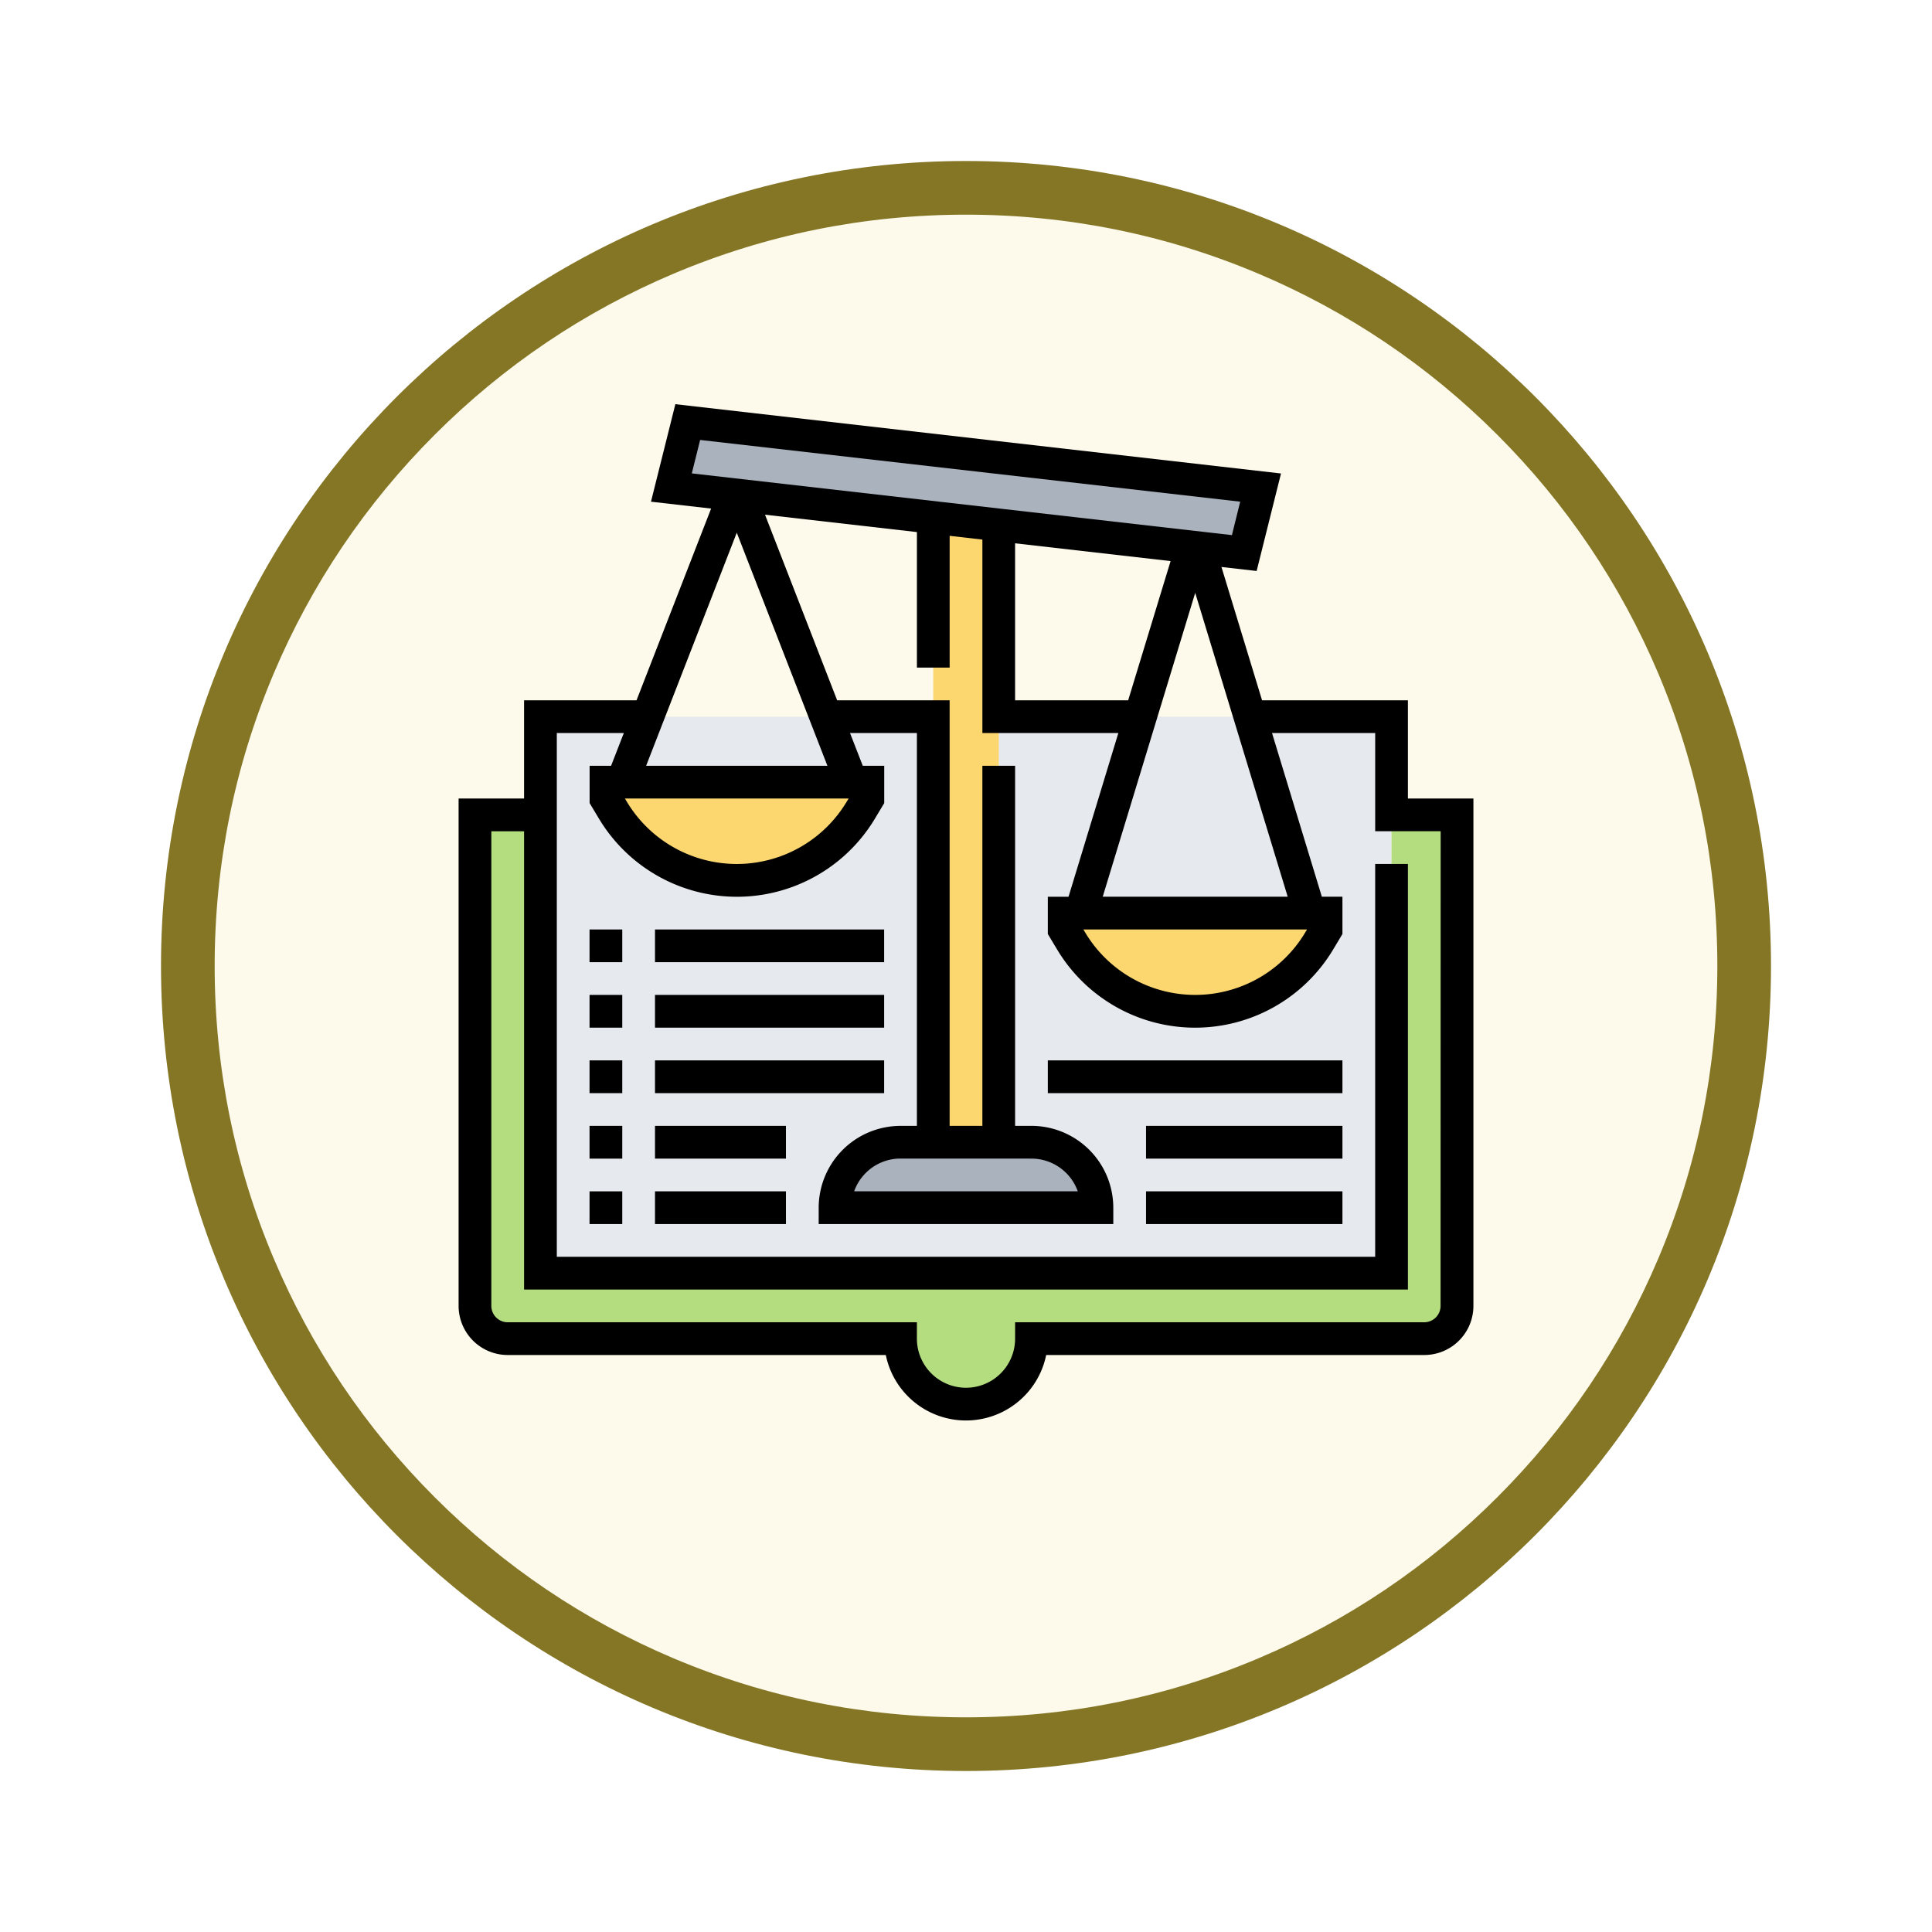 <svg xmlns="http://www.w3.org/2000/svg" xmlns:xlink="http://www.w3.org/1999/xlink" width="108" height="108" viewBox="0 0 108 108">
  <defs>
    <filter id="Trazado_904820" x="0" y="0" width="108" height="108" filterUnits="userSpaceOnUse">
      <feOffset dy="3" input="SourceAlpha"/>
      <feGaussianBlur stdDeviation="3" result="blur"/>
      <feFlood flood-opacity="0.161"/>
      <feComposite operator="in" in2="blur"/>
      <feComposite in="SourceGraphic"/>
    </filter>
  </defs>
  <g id="Grupo_1224733" data-name="Grupo 1224733" transform="translate(-614.117 -1294)">
    <g id="Grupo_1222785" data-name="Grupo 1222785" transform="translate(0 -4209)">
      <g id="Grupo_1221054" data-name="Grupo 1221054" transform="translate(623.117 5509)">
        <g id="Grupo_1203639" data-name="Grupo 1203639" transform="translate(0 0)">
          <g id="Grupo_1202437" data-name="Grupo 1202437" transform="translate(0 0)">
            <g id="Grupo_1177315" data-name="Grupo 1177315" transform="translate(0 0)">
              <g id="Grupo_1173585" data-name="Grupo 1173585" transform="translate(0 0)">
                <g id="Grupo_1173428" data-name="Grupo 1173428">
                  <g id="Grupo_1171958" data-name="Grupo 1171958">
                    <g id="Grupo_1167341" data-name="Grupo 1167341">
                      <g id="Grupo_1166792" data-name="Grupo 1166792">
                        <g transform="matrix(1, 0, 0, 1, -9, -6)" filter="url(#Trazado_904820)">
                          <g id="Trazado_904820-2" data-name="Trazado 904820" transform="translate(9 6)" fill="#fdfaeb">
                            <path d="M 45 88.5 C 39.127 88.5 33.43 87.35 28.068 85.082 C 22.889 82.891 18.236 79.755 14.241 75.759 C 10.245 71.764 7.109 67.111 4.918 61.932 C 2.65 56.57 1.5 50.873 1.5 45 C 1.5 39.127 2.65 33.43 4.918 28.068 C 7.109 22.889 10.245 18.236 14.241 14.241 C 18.236 10.245 22.889 7.109 28.068 4.918 C 33.43 2.65 39.127 1.5 45 1.5 C 50.873 1.5 56.57 2.65 61.932 4.918 C 67.111 7.109 71.764 10.245 75.759 14.241 C 79.755 18.236 82.891 22.889 85.082 28.068 C 87.35 33.43 88.5 39.127 88.5 45 C 88.5 50.873 87.35 56.57 85.082 61.932 C 82.891 67.111 79.755 71.764 75.759 75.759 C 71.764 79.755 67.111 82.891 61.932 85.082 C 56.57 87.35 50.873 88.5 45 88.5 Z" stroke="none"/>
                            <path d="M 45 3 C 39.329 3 33.829 4.11 28.653 6.299 C 23.652 8.415 19.16 11.443 15.302 15.301 C 11.443 19.16 8.415 23.652 6.299 28.653 C 4.11 33.829 3 39.329 3 45 C 3 50.671 4.11 56.171 6.299 61.347 C 8.415 66.348 11.443 70.84 15.302 74.698 C 19.16 78.557 23.652 81.585 28.653 83.701 C 33.829 85.89 39.329 87 45 87 C 50.671 87 56.171 85.89 61.347 83.701 C 66.348 81.585 70.84 78.557 74.698 74.698 C 78.557 70.84 81.585 66.348 83.701 61.347 C 85.89 56.171 87 50.671 87 45 C 87 39.329 85.89 33.829 83.701 28.653 C 81.585 23.652 78.557 19.16 74.698 15.301 C 70.84 11.443 66.348 8.415 61.347 6.299 C 56.171 4.11 50.671 3 45 3 M 45 0 C 69.853 0 90 20.147 90 45 C 90 69.853 69.853 90 45 90 C 20.147 90 -7.62939453125e-06 69.853 -7.62939453125e-06 45 C -7.62939453125e-06 20.147 20.147 0 45 0 Z" stroke="none" fill="#847625"/>
                          </g>
                        </g>
                      </g>
                    </g>
                  </g>
                </g>
              </g>
            </g>
          </g>
        </g>
      </g>
    </g>
    <g id="equilibrar_1_" data-name="equilibrar (1)" transform="translate(639.382 1316.594)">
      <path id="Trazado_1177329" data-name="Trazado 1177329" d="M40.371,152.742H87.949V183.85H40.371Zm0,0" transform="translate(-35.425 -135.273)" fill="#e6e9ed"/>
      <path id="Trazado_1177330" data-name="Trazado 1177330" d="M63.268,200.742v27.449a1.835,1.835,0,0,1-1.83,1.83H39.479a3.66,3.66,0,1,1-7.32,0H10.2a1.835,1.835,0,0,1-1.83-1.83V200.742h3.66v25.619H59.608V200.742Zm0,0" transform="translate(-7.085 -177.783)" fill="#b4dd7f"/>
      <path id="Trazado_1177331" data-name="Trazado 1177331" d="M310.1,248.742h.915v.915l-.393.65a8.074,8.074,0,0,1-13.853,0l-.394-.65v-.915Zm0,0" transform="translate(-262.147 -220.294)" fill="#fcd770"/>
      <path id="Trazado_1177332" data-name="Trazado 1177332" d="M86.1,184.742h.915v.915l-.393.65a8.074,8.074,0,0,1-13.852,0l-.394-.65v-.915Zm0,0" transform="translate(-63.765 -163.613)" fill="#fcd770"/>
      <path id="Trazado_1177333" data-name="Trazado 1177333" d="M137.309,12.4l-.915,3.66-2.553-.293-.366-.037L122.67,14.5l-3.66-.421L108.2,12.842l-.329-.037-3.5-.4.915-3.66Zm0,0" transform="translate(-92.106 -7.742)" fill="#aab2bd"/>
      <path id="Trazado_1177334" data-name="Trazado 1177334" d="M236.031,86.647v3.66h-3.66V55.383l3.66.421Zm0,0" transform="translate(-205.466 -49.049)" fill="#fcd770"/>
      <path id="Trazado_1177335" data-name="Trazado 1177335" d="M199.01,364.4H184.371a3.655,3.655,0,0,1,3.66-3.66h7.32A3.659,3.659,0,0,1,199.01,364.4Zm0,0" transform="translate(-162.956 -319.484)" fill="#aab2bd"/>
      <path id="Trazado_1177336" data-name="Trazado 1177336" d="M53.438,22.044v-5.49H45.285L43.015,9.1l1.967.225,1.362-5.451L12.488,0,11.125,5.451l3.362.384-4.17,10.719H4.031v5.49H.371V50.407a2.748,2.748,0,0,0,2.745,2.745H24.252a4.575,4.575,0,0,0,8.965,0H54.353A2.748,2.748,0,0,0,57.1,50.407V22.044ZM47.8,29.363l-.109.181a7.165,7.165,0,0,1-12.287,0l-.108-.181Zm-11.422-1.83,5.17-16.987,5.17,16.987ZM31.479,7.777l8.693.994L37.8,16.554H31.479ZM13.873,2,44.063,5.45,43.6,7.319,13.407,3.869Zm8.3,20.044-.109.181a7.165,7.165,0,0,1-12.287,0l-.108-.181Zm-11.319-1.83,5.067-13.03,5.067,13.03Zm44.41,30.193a.916.916,0,0,1-.915.915H31.48v.915a2.745,2.745,0,1,1-5.49,0v-.915H3.116a.916.916,0,0,1-.915-.915V23.874h1.83V49.492H53.438V25.7h-1.83V47.662H5.861V18.384H9.607l-.712,1.83h-1.2V22.3l.522.869a8.995,8.995,0,0,0,15.426,0l.521-.869V20.214h-1.2l-.712-1.83H25.99V40.343h-.915A4.58,4.58,0,0,0,20.5,44.917v.915H36.969v-.915a4.58,4.58,0,0,0-4.575-4.575H31.48V20.214H29.65V40.343H27.82V16.554H21.533L17.5,6.178l8.491.971v7.575h1.83V7.359l1.83.21V18.384h7.6l-2.784,9.15H33.309v2.084l.522.869a8.995,8.995,0,0,0,15.426,0l.521-.869V27.533H48.627l-2.785-9.15h5.767v5.49h3.66ZM32.394,42.173A2.751,2.751,0,0,1,34.983,44h-12.5a2.751,2.751,0,0,1,2.588-1.83Zm0,0" transform="translate(0 0)"/>
      <path id="Trazado_1177337" data-name="Trazado 1177337" d="M64.371,256.742H66.2v1.83h-1.83Zm0,0" transform="translate(-56.68 -227.379)"/>
      <path id="Trazado_1177338" data-name="Trazado 1177338" d="M96.371,256.742H109.18v1.83H96.371Zm0,0" transform="translate(-85.021 -227.379)"/>
      <path id="Trazado_1177339" data-name="Trazado 1177339" d="M64.371,288.742H66.2v1.83h-1.83Zm0,0" transform="translate(-56.68 -255.719)"/>
      <path id="Trazado_1177340" data-name="Trazado 1177340" d="M96.371,288.742H109.18v1.83H96.371Zm0,0" transform="translate(-85.021 -255.719)"/>
      <path id="Trazado_1177341" data-name="Trazado 1177341" d="M64.371,320.742H66.2v1.83h-1.83Zm0,0" transform="translate(-56.68 -284.059)"/>
      <path id="Trazado_1177342" data-name="Trazado 1177342" d="M96.371,320.742H109.18v1.83H96.371Zm0,0" transform="translate(-85.021 -284.059)"/>
      <path id="Trazado_1177343" data-name="Trazado 1177343" d="M64.371,352.742H66.2v1.83h-1.83Zm0,0" transform="translate(-56.68 -312.399)"/>
      <path id="Trazado_1177344" data-name="Trazado 1177344" d="M96.371,352.742h7.32v1.83h-7.32Zm0,0" transform="translate(-85.021 -312.399)"/>
      <path id="Trazado_1177345" data-name="Trazado 1177345" d="M64.371,384.742H66.2v1.83h-1.83Zm0,0" transform="translate(-56.68 -340.74)"/>
      <path id="Trazado_1177346" data-name="Trazado 1177346" d="M96.371,384.742h7.32v1.83h-7.32Zm0,0" transform="translate(-85.021 -340.74)"/>
      <path id="Trazado_1177347" data-name="Trazado 1177347" d="M288.371,320.742H304.84v1.83H288.371Zm0,0" transform="translate(-255.062 -284.059)"/>
      <path id="Trazado_1177348" data-name="Trazado 1177348" d="M336.371,352.742H347.35v1.83H336.371Zm0,0" transform="translate(-297.572 -312.399)"/>
      <path id="Trazado_1177349" data-name="Trazado 1177349" d="M336.371,384.742H347.35v1.83H336.371Zm0,0" transform="translate(-297.572 -340.74)"/>
    </g>
  </g>
</svg>
